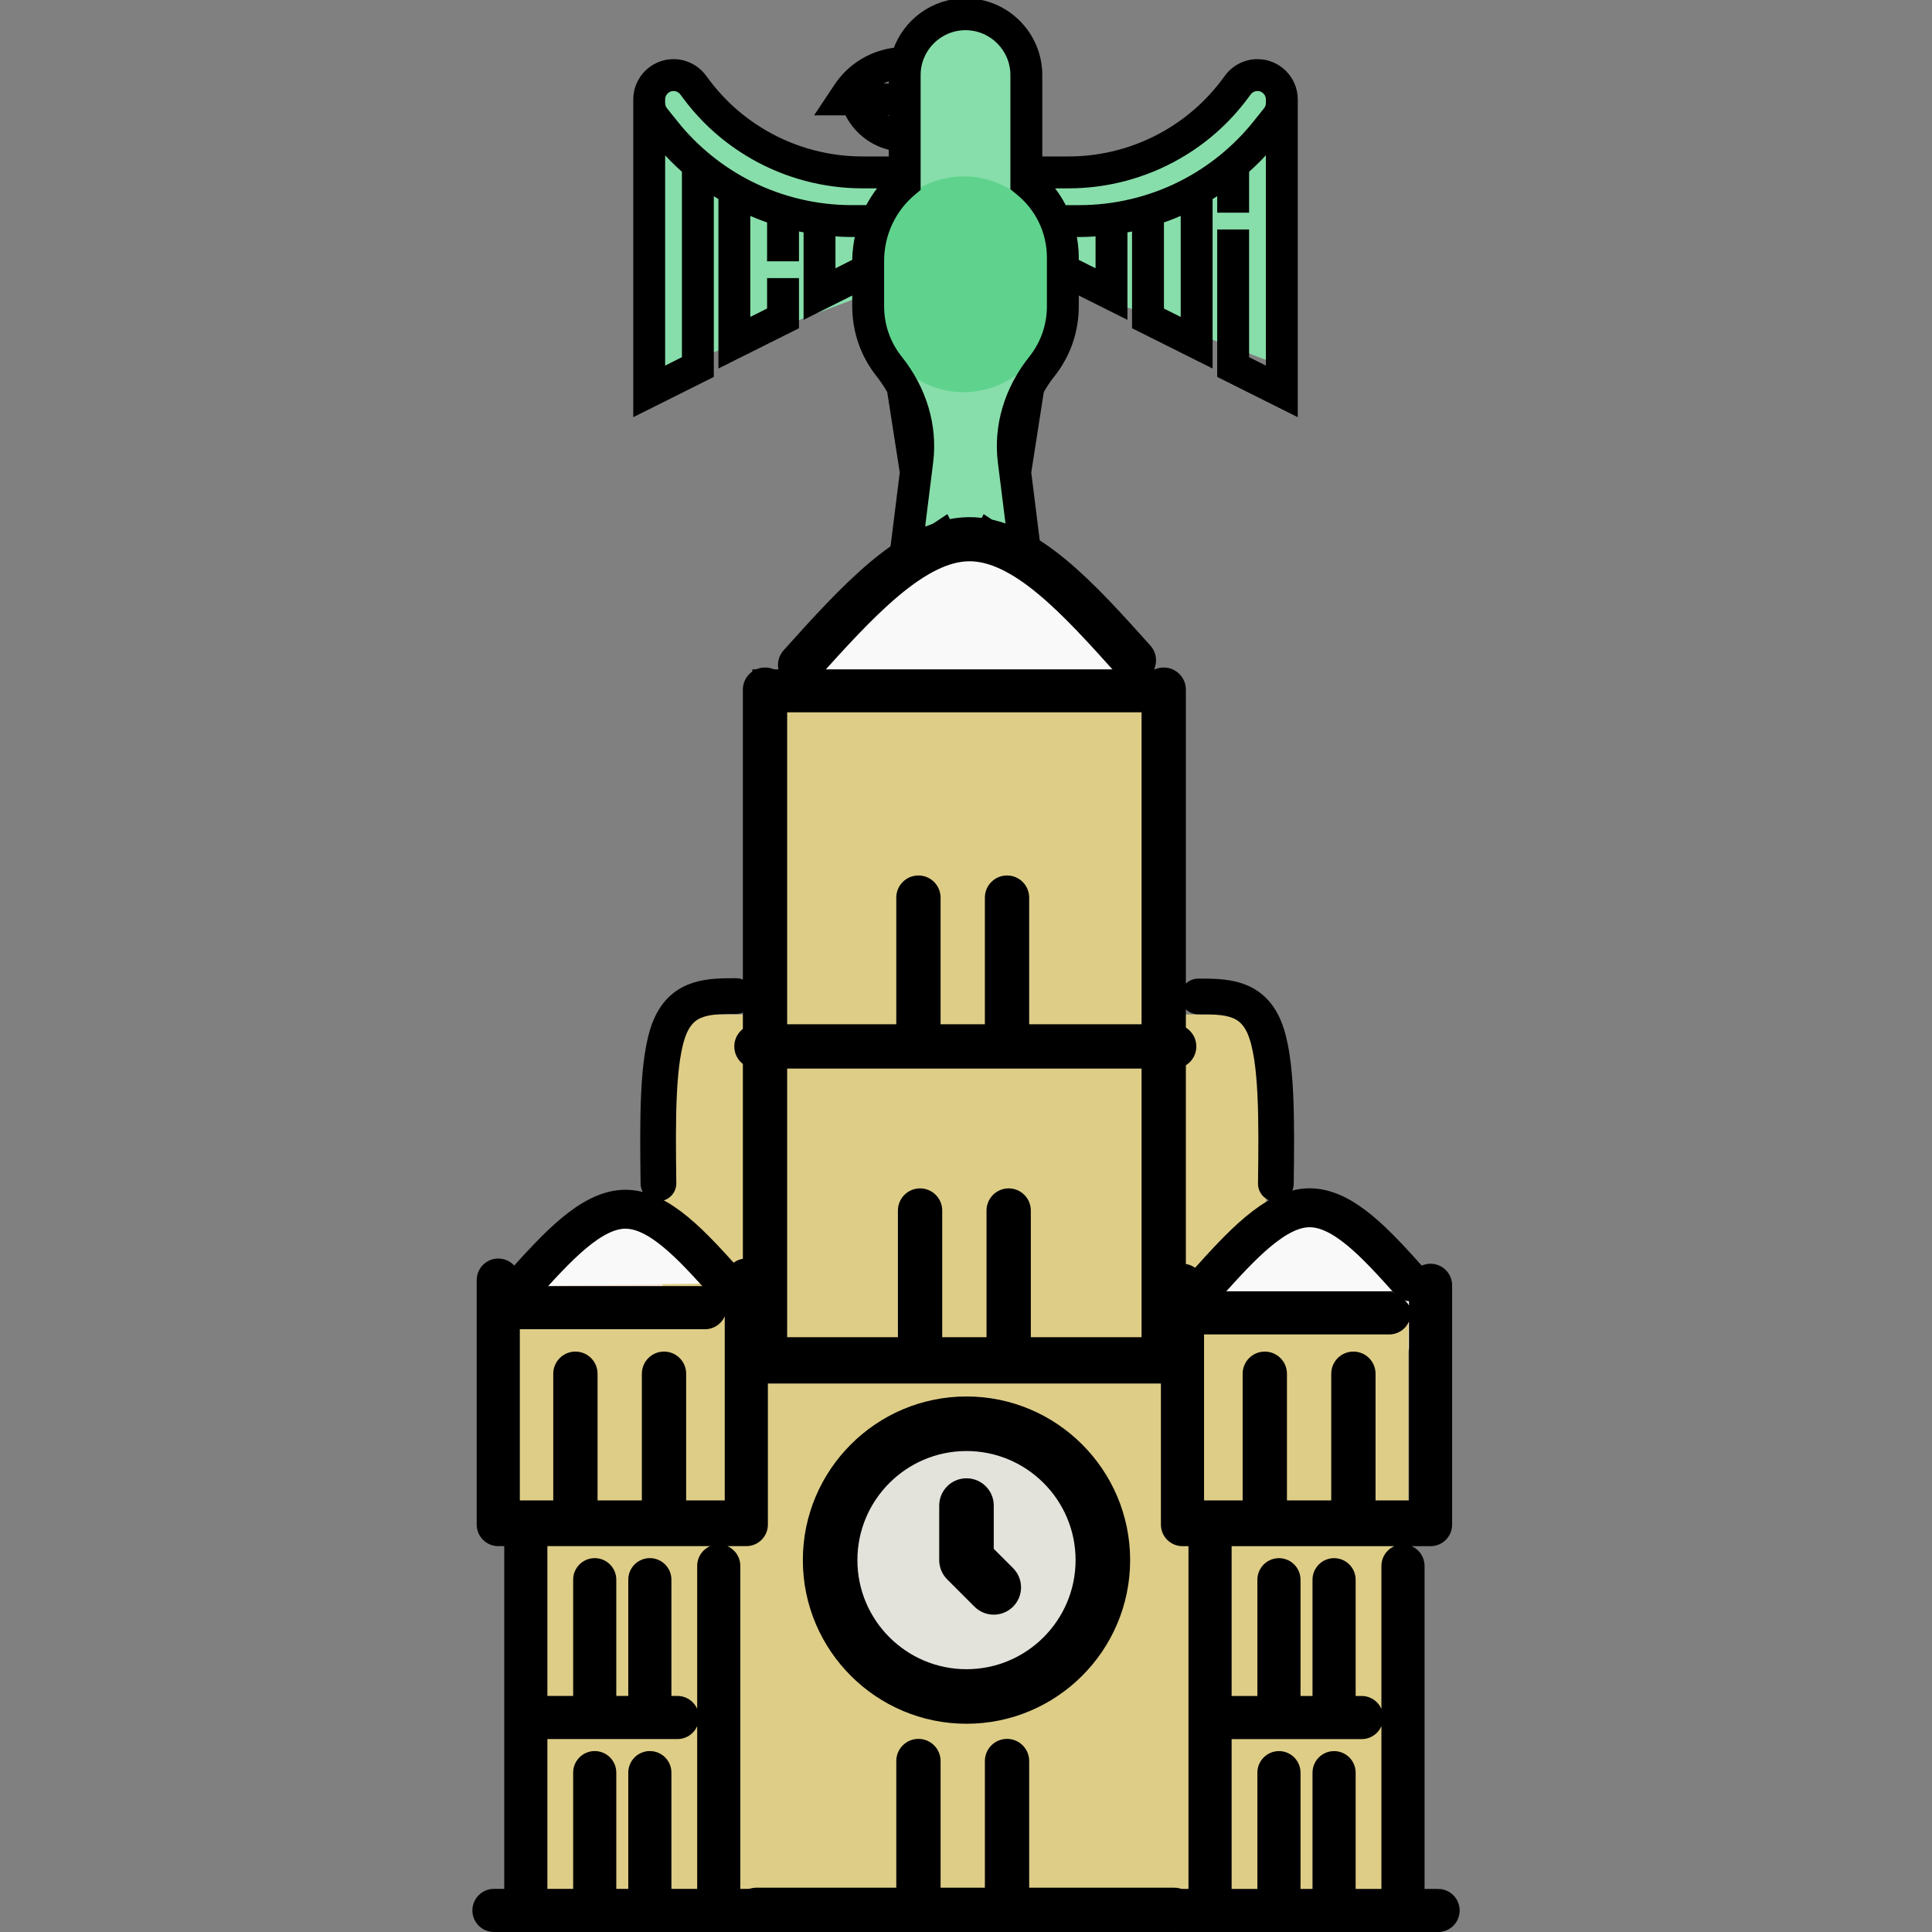 <?xml version="1.0" encoding="UTF-8" standalone="no"?>
<!-- Generator: Adobe Illustrator 19.0.0, SVG Export Plug-In . SVG Version: 6.00 Build 0)  -->

<svg
   xmlns:dc="http://purl.org/dc/elements/1.1/"
   xmlns:cc="http://creativecommons.org/ns#"
   xmlns:rdf="http://www.w3.org/1999/02/22-rdf-syntax-ns#"
   xmlns:svg="http://www.w3.org/2000/svg"
   xmlns="http://www.w3.org/2000/svg"
   xmlns:sodipodi="http://sodipodi.sourceforge.net/DTD/sodipodi-0.dtd"
   xmlns:inkscape="http://www.inkscape.org/namespaces/inkscape"
   version="1.1"
   id="Layer_1"
   x="0px"
   y="0px"
   viewBox="0 0 512 512"
   style="enable-background:new 0 0 512 512;"
   xml:space="preserve"
   sodipodi:docname="liverpool_liver.svg"
   inkscape:version="0.92.4 (5da689c313, 2019-01-14)"><rect x="0" y="0" width="512" height="512" fill="#808080" stroke="none"/><defs
   id="defs47"><inkscape:path-effect
     effect="bspline"
     id="path-effect1099"
     is_visible="true"
     weight="33.333"
     steps="2"
     helper_size="0"
     apply_no_weight="true"
     apply_with_weight="true"
     only_selected="false" /><inkscape:path-effect
     effect="bspline"
     id="path-effect983"
     is_visible="true"
     weight="33.333"
     steps="2"
     helper_size="0"
     apply_no_weight="true"
     apply_with_weight="true"
     only_selected="false" /><inkscape:path-effect
     effect="bspline"
     id="path-effect979"
     is_visible="true"
     weight="33.333"
     steps="2"
     helper_size="0"
     apply_no_weight="true"
     apply_with_weight="true"
     only_selected="false" /><inkscape:path-effect
     effect="simplify"
     id="path-effect977"
     is_visible="true"
     steps="1"
     threshold="0.039"
     smooth_angles="360"
     helper_size="0"
     simplify_individual_paths="false"
     simplify_just_coalesce="false"
     simplifyindividualpaths="false"
     simplifyJustCoalesce="false" /><inkscape:path-effect
     effect="bspline"
     id="path-effect973"
     is_visible="true"
     weight="33.333"
     steps="2"
     helper_size="0"
     apply_no_weight="true"
     apply_with_weight="true"
     only_selected="false" /><inkscape:path-effect
     effect="simplify"
     id="path-effect971"
     is_visible="true"
     steps="1"
     threshold="0.039"
     smooth_angles="360"
     helper_size="0"
     simplify_individual_paths="false"
     simplify_just_coalesce="false"
     simplifyindividualpaths="false"
     simplifyJustCoalesce="false" /><inkscape:path-effect
     effect="bspline"
     id="path-effect860"
     is_visible="true"
     weight="33.333"
     steps="2"
     helper_size="0"
     apply_no_weight="true"
     apply_with_weight="true"
     only_selected="false" /><inkscape:path-effect
     effect="bspline"
     id="path-effect860-5"
     is_visible="true"
     weight="33.333"
     steps="2"
     helper_size="0"
     apply_no_weight="true"
     apply_with_weight="true"
     only_selected="false" /><inkscape:path-effect
     effect="bspline"
     id="path-effect860-9"
     is_visible="true"
     weight="33.333"
     steps="2"
     helper_size="0"
     apply_no_weight="true"
     apply_with_weight="true"
     only_selected="false" /><inkscape:path-effect
     effect="bspline"
     id="path-effect1099-6"
     is_visible="true"
     weight="33.333"
     steps="2"
     helper_size="0"
     apply_no_weight="true"
     apply_with_weight="true"
     only_selected="false" /></defs><sodipodi:namedview
   pagecolor="#ffffff"
   bordercolor="#666666"
   borderopacity="1"
   objecttolerance="10"
   gridtolerance="10"
   guidetolerance="10"
   inkscape:pageopacity="0"
   inkscape:pageshadow="2"
   inkscape:window-width="1920"
   inkscape:window-height="986"
   id="namedview45"
   showgrid="false"
   inkscape:zoom="0.65186406"
   inkscape:cx="-286.1238"
   inkscape:cy="519.79858"
   inkscape:window-x="-11"
   inkscape:window-y="-11"
   inkscape:window-maximized="1"
   inkscape:current-layer="g8" />
<g
   id="g12">
	<g
   id="g10">
		<g
   id="g8">
			<path
   style="fill:#87deaa;fill-opacity:1;stroke:none;stroke-width:0.466"
   d="m 175.243,70.194 c -0.105,-15.586 -0.141,-28.402 -0.08,-28.481 0.061,-0.078 16.191,2.131 35.845,4.91 19.653,2.779 35.903,5.053 36.11,5.053 0.207,0 0.312,4.435 0.232,9.855 l -0.145,9.855 -20.881,7.899 c -11.485,4.344 -27.633,10.452 -35.885,13.573 l -15.004,5.675 z"
   id="path983"
   inkscape:connector-curvature="0" /><path
   style="fill:#87deaa;fill-opacity:1;stroke:none;stroke-width:0.352"
   d="m 175.693,48.09 c -0.064,14.545 -0.086,26.505 -0.049,26.578 0.037,0.073 9.87,-1.989 21.851,-4.582 11.981,-2.593 21.887,-4.715 22.013,-4.715 0.126,0 0.19,-4.138 0.141,-9.196 l -0.088,-9.196 -12.729,-7.371 c -7.001,-4.054 -16.845,-9.754 -21.876,-12.667 l -9.147,-5.296 z"
   id="path983-5"
   inkscape:connector-curvature="0" /><path
   style="fill:#87deaa;fill-opacity:1;stroke:none;stroke-width:0.466"
   d="m 338.757,68.19 c 0.105,-15.586 0.141,-28.402 0.08,-28.481 -0.061,-0.078 -16.191,2.131 -35.845,4.91 -19.653,2.779 -35.903,5.053 -36.11,5.053 -0.207,0 -0.312,4.435 -0.232,9.855 l 0.145,9.855 20.881,7.899 c 11.485,4.344 27.633,10.452 35.885,13.573 l 15.004,5.675 z"
   id="path983-0"
   inkscape:connector-curvature="0" /><path
   style="fill:#87deaa;fill-opacity:1;stroke:none;stroke-width:0.352"
   d="m 338.307,46.087 c 0.064,14.545 0.086,26.505 0.049,26.578 -0.037,0.073 -9.87,-1.989 -21.851,-4.582 -11.981,-2.593 -21.887,-4.715 -22.013,-4.715 -0.126,0 -0.19,-4.138 -0.141,-9.196 l 0.088,-9.196 12.729,-7.371 c 7.001,-4.054 16.845,-9.754 21.876,-12.667 l 9.147,-5.296 z"
   id="path983-5-2"
   inkscape:connector-curvature="0" /><ellipse
   style="fill:#87deaa;fill-opacity:1;fill-rule:nonzero;stroke:none;stroke-width:1.468;stroke-linecap:butt;stroke-linejoin:round;stroke-miterlimit:4;stroke-dasharray:none;stroke-opacity:1;paint-order:normal"
   id="path964"
   cx="255.805"
   cy="76.326"
   rx="21.477"
   ry="72.101" /><ellipse
   style="fill:#5fd38d;fill-opacity:1;fill-rule:nonzero;stroke:none;stroke-width:1.015;stroke-linecap:butt;stroke-linejoin:round;stroke-miterlimit:4;stroke-dasharray:none;stroke-opacity:1;paint-order:normal"
   id="path964-6"
   cx="255.388"
   cy="75.335"
   rx="25.887"
   ry="28.594" /><g
   transform="matrix(0.403,0,0,0.403,563.421,162.922)"
   id="g8-7"><path
     d="m -931.153,-279.893 c 2.624,1.8 5.28,3.504 8,5.144 v 108.792 l 48,-24 v -28.944 h -16 v 19.056 l -16,8 v -74.28 c 5.216,2.4 10.552,4.536 16,6.376 v 24.848 h 16 v -20.264 c 2.656,0.608 5.32,1.168 8,1.648 v 55.56 l 32,-16 v 11.056 c 0,16.44 5.408,31.912 15.64,44.76 2.768,3.48 5.144,7.12 7.264,10.84 l 8.368,53.712 -9.376,75.04 31,-20.672 19.104,38.208 19.104,-38.208 31,20.672 -9.376,-75.04 8.368,-53.712 c 2.12,-3.728 4.496,-7.368 7.264,-10.84 10.232,-12.848 15.64,-28.32 15.64,-44.76 v -11.056 l 32,16 v -55.56 c 2.68,-0.48 5.344,-1.04 8,-1.648 v 65.208 l 48,24 v -108.792 c 2.72,-1.64 5.376,-3.352 8,-5.144 v 12.992 h 16 v -25.52 c 5.704,-5.032 11.056,-10.416 16,-16.176 v 148.744 l -16,-8 v -83.048 h -16 v 92.944 l 48,24 v -202.552 -2.392 c 0,-13.232 -10.768,-24 -24,-24 -7.52,0 -14.696,3.584 -19.192,9.6 l -2.248,3 c -10.6,14.128 -23.736,25.72 -39.048,34.472 -19.376,11.08 -41.424,16.928 -63.76,16.928 h -19.752 v -56 c 0,-26.472 -21.528,-48 -48,-48 -20.976,0 -38.808,13.544 -45.32,32.328 -15.632,1.576 -29.816,9.96 -38.648,23.2 l -10.976,16.472 h 17.568 c 5.56,12.056 16.488,20.592 29.376,23.136 v 8.864 h -19.752 c -22.336,0 -44.384,-5.848 -63.76,-16.928 -15.312,-8.752 -28.448,-20.344 -39.048,-34.472 l -2.248,-3 c -4.496,-6.016 -11.68,-9.6 -19.192,-9.6 -13.232,0 -24,10.768 -24,24 v 2.392 202.552 l 48,-24 z m 96,47.184 v 0.856 l -16,8.008 v -27.648 c 4.352,0.352 8.704,0.592 13.072,0.592 h 5.232 c -1.464,5.896 -2.304,11.976 -2.304,18.192 z m 29.4,100.048 c 2.144,6.672 3.272,13.52 3.408,20.408 z m 81.8,20.408 c 0.136,-6.88 1.264,-13.736 3.408,-20.408 z m 48.8,-111.592 -16,-8 v -3.056 c 0,-5.456 -0.648,-10.808 -1.832,-16 h 4.76 c 4.36,0 8.72,-0.24 13.072,-0.592 z m 56,32 -16,-8 v -59.904 c 5.448,-1.848 10.784,-3.976 16,-6.376 z m -76.248,-91.056 c 25.112,0 49.904,-6.584 71.696,-19.04 17.216,-9.832 31.992,-22.872 43.904,-38.768 l 2.248,-3 c 1.504,-2 3.888,-3.192 6.4,-3.192 4.416,0 8,3.584 8,8 v 2.392 c 0,1.816 -0.624,3.576 -1.76,5 l -6.944,8.68 c -13.376,16.728 -30.568,30.624 -49.72,40.192 -20.576,10.296 -43.624,15.736 -66.648,15.736 h -10.528 c -2.864,-5.752 -6.44,-11.152 -10.8,-16 z m -115.752,-71.016 v 7.016 h -14.936 c 4.352,-3.464 9.472,-5.8 14.936,-7.016 z m -10.384,23.016 h 10.384 v 6.696 c -3.984,-1.328 -7.528,-3.656 -10.384,-6.696 z m 23.52,52.76 2.864,-2.4 v -74.36 c 0,-17.648 14.352,-32 32,-32 17.648,0 32,14.352 32,32 v 73.936 l 2.992,2.4 c 13.352,10.728 21.008,26.64 21.008,43.664 v 32 c 0,12.784 -4.2,24.808 -12.16,34.792 -15.912,19.968 -23.056,44 -20.096,67.672 l 6.152,49.192 -17,-11.328 -12.896,25.784 -12.896,-25.792 -17,11.328 6.152,-49.192 c 2.96,-23.672 -4.184,-47.704 -20.096,-67.672 -7.96,-9.976 -12.16,-22 -12.16,-34.784 v -29.808 c 0,-17.632 7.704,-34.192 21.136,-45.432 z m -149.136,110.288 -16,8.008 v -148.744 c 4.944,5.752 10.296,11.136 16,16.168 z m -7.296,-154.968 -6.952,-8.696 c -1.128,-1.416 -1.752,-3.184 -1.752,-4.992 v -2.392 c 0,-4.416 3.584,-8 8,-8 2.504,0 4.896,1.192 6.4,3.192 l 2.248,3 c 11.912,15.888 26.688,28.928 43.904,38.768 21.792,12.456 46.576,19.04 71.696,19.04 h 14.904 c -4.352,4.856 -7.968,10.248 -10.888,16 h -11.192 c -23.024,0 -46.072,-5.44 -66.648,-15.736 -19.152,-9.568 -36.344,-23.464 -49.72,-40.184 z"
     id="path6-7"
     inkscape:connector-curvature="0"
     sodipodi:nodetypes="ccccccccccccccccscccccccccccscccccccccccccccccccsscccscssccccccscccssccccscccscsccccccccscscccccccscccssscccsccsccccccccccsssccsscccccccccssccccccccssscccsccscc"
     style="stroke:#000000;stroke-opacity:1;stroke-width:4.965;stroke-miterlimit:4;stroke-dasharray:none" /></g><ellipse
   style="fill:#f4e3d7;fill-opacity:1;fill-rule:nonzero;stroke:none;stroke-width:1.219;stroke-linecap:butt;stroke-linejoin:round;stroke-miterlimit:4;stroke-dasharray:none;stroke-opacity:1;paint-order:normal"
   id="path864-2-7"
   cx="165.424"
   cy="347.661"
   rx="28.085"
   ry="27.949" /><rect
   style="fill:#decd87;fill-rule:evenodd;stroke-width:1.28"
   id="rect862-1-3"
   width="160"
   height="88.949"
   x="175.559"
   y="268.847" /><ellipse
   style="fill:#f9f9f9;fill-opacity:1;fill-rule:nonzero;stroke:none;stroke-width:1.219;stroke-linecap:butt;stroke-linejoin:round;stroke-miterlimit:4;stroke-dasharray:none;stroke-opacity:1;paint-order:normal"
   id="path864-2"
   cx="346.983"
   cy="347.932"
   rx="28.085"
   ry="27.949" /><ellipse
   style="fill:#f9f9f9;fill-opacity:1;fill-rule:nonzero;stroke:none;stroke-width:1.727;stroke-linecap:butt;stroke-linejoin:round;stroke-miterlimit:4;stroke-dasharray:none;stroke-opacity:1;paint-order:normal"
   id="path864-2-7-3"
   cx="256.102"
   cy="181.695"
   rx="45"
   ry="35" /><rect
   style="fill:#decd87;fill-rule:evenodd;stroke-width:1.067"
   id="rect862-1"
   width="108.475"
   height="91.119"
   x="201.763"
   y="183.322" /><rect
   style="fill:#decd87;fill-rule:evenodd;stroke-width:2.046"
   id="rect862"
   width="237.559"
   height="152.949"
   x="135.696"
   y="348.027" /><circle
   style="fill:#e3e2db;fill-opacity:1;fill-rule:nonzero;stroke:none;stroke-width:1.523;stroke-linecap:butt;stroke-linejoin:round;stroke-miterlimit:4;stroke-dasharray:none;stroke-opacity:1;paint-order:normal"
   id="path864"
   cx="255.746"
   cy="414.085"
   r="35" /><path
   d="m 311.173,500.26 h -9.08 -11.739 -17.61 V 466.692 c 0,-3.24 -2.624,-5.87 -5.87,-5.87 -3.246,0 -5.87,2.63 -5.87,5.87 v 33.568 H 249.265 V 466.692 c 0,-3.24 -2.624,-5.87 -5.87,-5.87 -3.246,0 -5.87,2.63 -5.87,5.87 v 33.568 h -17.61 l -11.741,7e-4 h -7.705 c -3.246,0 -5.87,2.63 -5.87,5.87 0,3.24 2.624,5.87 5.87,5.87 H 311.172 c 3.246,0 5.87,-2.63 5.87,-5.87 0,-3.24 -2.623,-5.87 -5.869,-5.87 z"
   id="path2"
   inkscape:connector-curvature="0"
   sodipodi:nodetypes="scccsssccssscccssssss"
   style="stroke-width:0.688" />
			
			<g
   id="g909"
   transform="matrix(0.847,0,0,0.847,-154.564,171.747)"><path
     inkscape:connector-curvature="0"
     id="path4"
     d="m 476.348,268.294 v 17.067 c 0,2.261 0.896,4.437 2.5,6.033 l 8.533,8.533 c 1.664,1.664 3.849,2.5 6.033,2.5 2.185,0 4.369,-0.836 6.033,-2.5 3.337,-3.337 3.337,-8.73 0,-12.066 l -6.033,-6.033 v -13.534 c 0,-4.71 -3.814,-8.533 -8.533,-8.533 -4.719,0 -8.533,3.822 -8.533,8.533 z" /><path
     inkscape:connector-curvature="0"
     id="path6"
     d="m 433.681,285.36 c 0,28.237 22.963,51.2 51.2,51.2 28.237,0 51.2,-22.963 51.2,-51.2 0,-28.237 -22.963,-51.2 -51.2,-51.2 -28.237,0 -51.2,22.964 -51.2,51.2 z m 85.333,0 c 0,18.825 -15.309,34.133 -34.133,34.133 -18.825,0 -34.133,-15.309 -34.133,-34.133 0,-18.824 15.308,-34.133 34.133,-34.133 18.825,0 34.133,15.309 34.133,34.133 z" /></g>
		<path
   style="fill:#f9f9f9;stroke:#000000;stroke-width:14.698;stroke-linecap:round;stroke-linejoin:round;stroke-miterlimit:4;stroke-dasharray:none;stroke-opacity:1"
   d="m 10.847,286.373 c 13.018,-14.464 26.035,-28.928 38.951,-29.019 12.916,-0.091 25.411,13.832 38.066,27.934"
   id="path858"
   inkscape:connector-curvature="0"
   inkscape:path-effect="#path-effect860"
   inkscape:original-d="M 10.847458,286.37288 C 23.865407,271.9086 36.882356,257.44533 49.898305,242.98305 62.91531,257.08272 75.21004,271.18544 87.864407,285.28814"
   transform="matrix(0.702,0,0,0.702,130.691,139.797)" /><path
   d="m 199.778,502.632 h -5.649 v -87.649 c 0,-2.016 -1.632,-3.652 -3.652,-3.652 -2.02,0 -3.652,1.636 -3.652,3.652 v 87.649 h -10.956 v -32.868 c 0,-2.016 -1.632,-3.652 -3.652,-3.652 -2.02,0 -3.652,1.636 -3.652,3.652 v 32.868 h -7.304 v -32.868 c 0,-2.016 -1.632,-3.652 -3.652,-3.652 -2.02,0 -3.652,1.636 -3.652,3.652 v 32.868 h -10.956 v -43.825 h 36.52 c 2.02,0 3.652,-1.636 3.652,-3.652 0,-2.016 -1.632,-3.652 -3.652,-3.652 h -3.653 v -32.868 c 0,-2.016 -1.632,-3.652 -3.652,-3.652 -2.02,0 -3.652,1.636 -3.652,3.652 v 32.868 h -7.304 v -32.868 c 0,-2.016 -1.632,-3.652 -3.652,-3.652 -2.02,0 -3.652,1.636 -3.652,3.652 v 32.868 H 143 V 407.679 H 197.781 c 2.02,0 3.652,-1.636 3.652,-3.652 V 339.241 c 0,-2.016 -1.632,-3.652 -3.652,-3.652 -2.02,0 -3.652,1.636 -3.652,3.652 v 61.134 h -58.433 v -50.178 h 51.129 c 2.02,0 3.652,-1.636 3.652,-3.652 0,-2.016 -2.214,-2.234 -3.652,-3.652 h -1.395 l -41.034,-4.3e-4 h -8.699 v -3.652 c 0,-2.016 -1.632,-3.652 -3.652,-3.652 -2.02,0 -3.652,1.636 -3.652,3.652 v 64.787 c 0,2.016 1.632,3.652 3.652,3.652 h 3.652 v 94.953 h -4.794 c -2.02,0 -3.652,1.636 -3.652,3.652 0,2.016 1.632,3.652 3.652,3.652 h 68.875 c 2.02,0 3.652,-1.636 3.652,-3.652 0,-2.016 -1.632,-3.652 -3.651,-3.652 z M 177.263,342.893 h -24.703 z"
   id="path2-4"
   inkscape:connector-curvature="0"
   sodipodi:nodetypes="scsssccsssccssscccssscsssccssscccssssscccssscccsssssccssssssccc"
   style="stroke:#000000;stroke-width:4.127;stroke-miterlimit:4;stroke-dasharray:none;stroke-opacity:1" /><g
   id="g913-1"
   transform="matrix(0.428,0,0,0.428,237.099,262.016)"
   style="stroke:#000000;stroke-width:9.644;stroke-miterlimit:4;stroke-dasharray:none;stroke-opacity:1"><path
     transform="matrix(1.64,0,0,1.64,175.039,-286.419)"
     inkscape:original-d="M 10.847458,286.37288 C 23.865407,271.9086 36.882356,257.44533 49.898305,242.98305 62.91531,257.08272 75.21004,271.18544 87.864407,285.28814"
     inkscape:path-effect="#path-effect860-5"
     inkscape:connector-curvature="0"
     id="path858-7"
     d="m 10.847,286.373 c 13.018,-14.464 26.035,-28.928 38.951,-29.019 12.916,-0.091 25.411,13.832 38.066,27.934"
     style="fill:none;stroke:#000000;stroke-width:14.698;stroke-linecap:round;stroke-linejoin:round;stroke-miterlimit:4;stroke-dasharray:none;stroke-opacity:1" /><path
     sodipodi:nodetypes="scsssccsssccssscccssscsssccssscccssssscccssscccsssssccssssssccc"
     inkscape:connector-curvature="0"
     id="path2-4-4"
     d="m 336.467,562.221 h -13.2 v -204.8 c 0,-4.71 -3.814,-8.533 -8.533,-8.533 -4.719,0 -8.533,3.823 -8.533,8.533 v 204.8 h -25.6 v -76.8 c 0,-4.71 -3.814,-8.533 -8.533,-8.533 -4.719,0 -8.533,3.823 -8.533,8.533 v 76.8 h -17.067 v -76.8 c 0,-4.71 -3.814,-8.533 -8.533,-8.533 -4.719,0 -8.533,3.823 -8.533,8.533 v 76.8 h -25.6 v -102.4 h 85.333 c 4.719,0 8.533,-3.823 8.533,-8.533 0,-4.71 -3.814,-8.533 -8.533,-8.533 h -8.535 v -76.8 c 0,-4.71 -3.814,-8.533 -8.533,-8.533 -4.719,0 -8.533,3.823 -8.533,8.533 v 76.8 h -17.067 v -76.8 c 0,-4.71 -3.814,-8.533 -8.533,-8.533 -4.719,0 -8.533,3.823 -8.533,8.533 v 76.8 h -25.6 v -102.4 h 128 c 4.719,0 8.533,-3.823 8.533,-8.533 V 183.657 c 0,-4.71 -3.814,-8.533 -8.533,-8.533 -4.719,0 -8.533,3.823 -8.533,8.533 V 323.288 H 186.733 V 209.257 h 119.467 c 4.719,0 8.533,-3.823 8.533,-8.533 0,-4.71 -5.173,-5.22 -8.533,-8.533 h -3.26 l -95.88,-0.001 h -20.326 v -8.533 c 0,-4.71 -3.814,-8.533 -8.533,-8.533 -4.719,0 -8.533,3.823 -8.533,8.533 v 148.165 c 0,4.71 3.814,8.533 8.533,8.533 h 8.533 v 221.867 h -11.201 c -4.719,0 -8.533,3.823 -8.533,8.533 0,4.71 3.814,8.533 8.533,8.533 h 160.933 c 4.719,0 8.533,-3.823 8.533,-8.533 0,-4.71 -3.813,-8.534 -8.532,-8.534 z m -52.607,-370.031 h -57.72 z"
     style="stroke:#000000;stroke-width:9.644;stroke-miterlimit:4;stroke-dasharray:none;stroke-opacity:1" /></g><path
   d="m 220.35,366.647 h 88.048 c 3.246,0 5.87,-2.63 5.87,-5.87 V 182.766 c 0,-3.24 -2.624,-5.87 -5.87,-5.87 -3.246,0 -5.87,2.63 -5.87,5.87 v 172.141 h -93.92 l 6.9e-4,-172.141 c 2e-5,-3.24 -2.624,-5.87 -5.87,-5.87 -3.246,0 -5.87,2.63 -5.87,5.87 V 360.777 c 0,3.24 2.624,5.87 5.87,5.87 h 5.87 z"
   id="path2-3"
   inkscape:connector-curvature="0"
   sodipodi:nodetypes="csssssccssssscc"
   style="stroke-width:0.688" /><path
   style="fill:none;stroke:#000000;stroke-width:10.179;stroke-linecap:round;stroke-linejoin:round;stroke-miterlimit:4;stroke-dasharray:none;stroke-opacity:1"
   d="m 10.847,286.373 c 13.018,-14.464 26.035,-28.928 38.951,-29.019 12.916,-0.091 25.411,13.832 38.066,27.934"
   id="path858-5"
   inkscape:connector-curvature="0"
   inkscape:path-effect="#path-effect860-9"
   inkscape:original-d="M 10.847458,286.37288 C 23.865407,271.9086 36.882356,257.44533 49.898305,242.98305 62.91531,257.08272 75.21004,271.18544 87.864407,285.28814"
   transform="matrix(1.149,0,0,1.149,199.556,-152.804)" /><rect
   style="fill:#000000;fill-rule:evenodd;stroke-width:0.71"
   id="rect1005"
   width="110.025"
   height="11.379"
   x="199.378"
   y="177.388" /><path
   d="m 194.129,397.623 h -9.08 -6.236 3.027 v -33.568 c 0,-3.24 -2.624,-5.87 -5.87,-5.87 -3.246,0 -5.87,2.63 -5.87,5.87 v 33.568 h -11.74 v -33.568 c 0,-3.24 -2.624,-5.87 -5.87,-5.87 -3.246,0 -5.87,2.63 -5.87,5.87 v 33.568 h 1.651 l -6.238,6.9e-4 h -7.705 c -3.246,0 -5.87,2.63 -5.87,5.87 0,3.24 2.624,5.87 5.87,5.87 h 59.799 c 3.246,0 5.87,-2.63 5.87,-5.87 0,-3.24 -2.623,-5.87 -5.869,-5.87 z"
   id="path2-37"
   inkscape:connector-curvature="0"
   sodipodi:nodetypes="scccsssccssscccssssss"
   style="stroke-width:0.688" /><path
   d="m 376.825,397.623 h -9.08 -6.236 3.027 v -33.568 c 0,-3.24 -2.624,-5.87 -5.87,-5.87 -3.246,0 -5.87,2.63 -5.87,5.87 v 33.568 h -11.74 v -33.568 c 0,-3.24 -2.624,-5.87 -5.87,-5.87 -3.246,0 -5.87,2.63 -5.87,5.87 v 33.568 h 1.651 l -6.238,6.9e-4 h -7.705 c -3.246,0 -5.87,2.63 -5.87,5.87 0,3.24 2.624,5.87 5.87,5.87 h 59.799 c 3.246,0 5.87,-2.63 5.87,-5.87 0,-3.24 -2.623,-5.87 -5.869,-5.87 z"
   id="path2-37-3"
   inkscape:connector-curvature="0"
   sodipodi:nodetypes="scccsssccssscccssssss"
   style="stroke-width:0.688" /><path
   d="m 311.608,354.371 h -9.08 -11.739 -17.61 v -33.568 c 0,-3.24 -2.624,-5.87 -5.87,-5.87 -3.246,0 -5.87,2.63 -5.87,5.87 v 33.568 h -11.74 v -33.568 c 0,-3.24 -2.624,-5.87 -5.87,-5.87 -3.246,0 -5.87,2.63 -5.87,5.87 v 33.568 h -17.61 l -11.741,6.8e-4 h -7.705 c -3.246,0 -5.87,2.63 -5.87,5.87 0,3.24 2.624,5.87 5.87,5.87 H 311.608 c 3.246,0 5.87,-2.63 5.87,-5.87 0,-3.24 -2.623,-5.87 -5.869,-5.87 z"
   id="path2-7"
   inkscape:connector-curvature="0"
   sodipodi:nodetypes="scccsssccssscccssssss"
   style="stroke-width:0.688" /><path
   d="m 311.171,271.447 h -9.08 -11.739 -17.61 v -33.568 c 0,-3.24 -2.624,-5.87 -5.87,-5.87 -3.246,0 -5.87,2.63 -5.87,5.87 v 33.568 h -11.74 v -33.568 c 0,-3.24 -2.624,-5.87 -5.87,-5.87 -3.246,0 -5.87,2.63 -5.87,5.87 v 33.568 h -17.61 l -11.741,6.9e-4 h -7.705 c -3.246,0 -5.87,2.63 -5.87,5.87 0,3.24 2.624,5.87 5.87,5.87 h 110.702 c 3.246,0 5.87,-2.63 5.87,-5.87 0,-3.24 -2.623,-5.87 -5.869,-5.87 z"
   id="path2-7-8"
   inkscape:connector-curvature="0"
   sodipodi:nodetypes="scccsssccssscccssssss"
   style="stroke-width:0.688" /><path
   style="fill:none;stroke:#000000;stroke-width:12;stroke-linecap:round;stroke-linejoin:miter;stroke-miterlimit:4;stroke-dasharray:none;stroke-opacity:1"
   d="m 72.101,269.618 c -0.256,-20.967 -0.511,-41.932 3.835,-52.414 4.347,-10.482 13.296,-10.482 22.244,-10.482"
   id="path1097"
   inkscape:connector-curvature="0"
   inkscape:path-effect="#path-effect1099"
   inkscape:original-d="m 72.100922,269.61818 c -0.254677,-20.96652 -0.510354,-41.93204 -0.767031,-62.89655 8.949275,-0.25667 17.898392,-0.001 26.846088,0"
   transform="matrix(0.789,0,0,0.789,117.607,100.867)" /><path
   style="fill:none;stroke:#000000;stroke-width:12;stroke-linecap:round;stroke-linejoin:miter;stroke-miterlimit:4;stroke-dasharray:none;stroke-opacity:1"
   d="m 72.101,269.618 c -0.256,-20.967 -0.511,-41.932 3.835,-52.414 4.347,-10.482 13.296,-10.482 22.244,-10.482"
   id="path1097-6"
   inkscape:connector-curvature="0"
   inkscape:path-effect="#path-effect1099-6"
   inkscape:original-d="m 72.100922,269.61818 c -0.254677,-20.96652 -0.510354,-41.93204 -0.767031,-62.89655 8.949275,-0.25667 17.898392,-0.001 26.846088,0"
   transform="matrix(-0.789,0,0,0.789,395.006,100.971)" /></g>
	</g>
</g>
<g
   id="g14">
</g>
<g
   id="g16">
</g>
<g
   id="g18">
</g>
<g
   id="g20">
</g>
<g
   id="g22">
</g>
<g
   id="g24">
</g>
<g
   id="g26">
</g>
<g
   id="g28">
</g>
<g
   id="g30">
</g>
<g
   id="g32">
</g>
<g
   id="g34">
</g>
<g
   id="g36">
</g>
<g
   id="g38">
</g>
<g
   id="g40">
</g>
<g
   id="g42">
</g>
</svg>